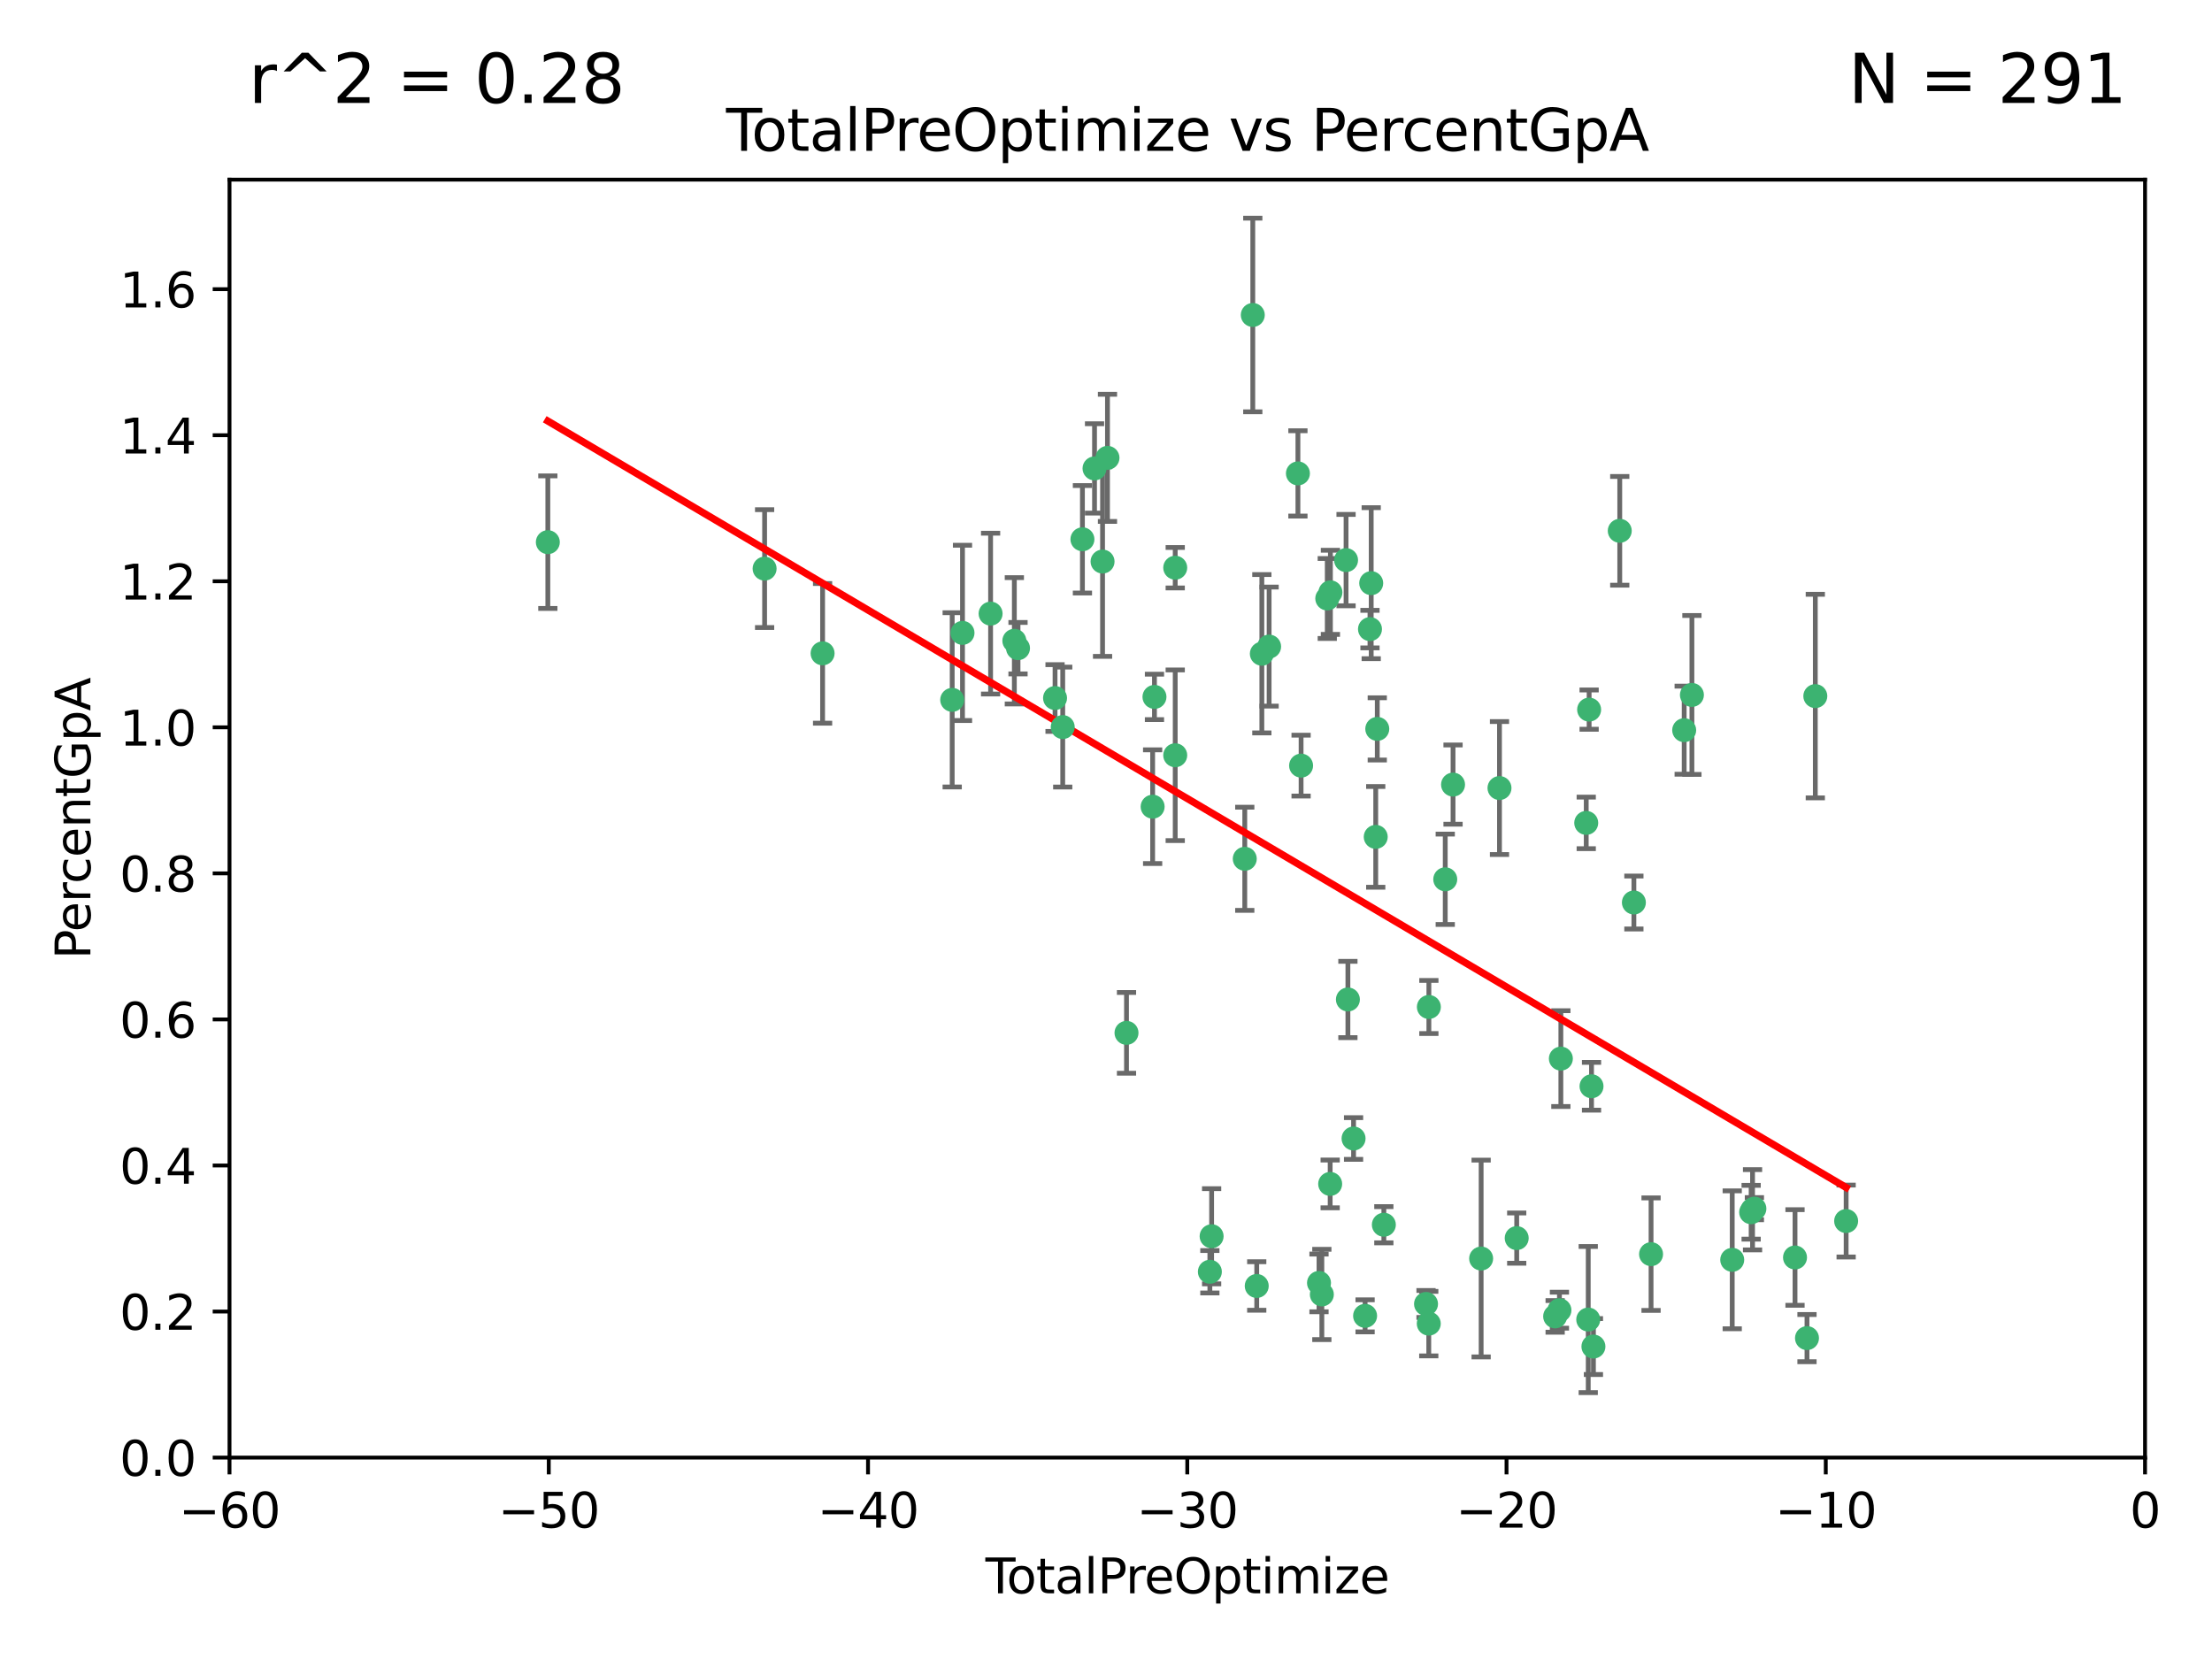 <?xml version="1.0" encoding="utf-8" standalone="no"?>
<!DOCTYPE svg PUBLIC "-//W3C//DTD SVG 1.1//EN"
  "http://www.w3.org/Graphics/SVG/1.1/DTD/svg11.dtd">
<svg xmlns:xlink="http://www.w3.org/1999/xlink" width="460.8pt" height="345.6pt" viewBox="0 0 460.8 345.6" xmlns="http://www.w3.org/2000/svg" version="1.1">
 <defs>
  <style type="text/css">*{stroke-linejoin: round; stroke-linecap: butt}</style>
 </defs>
 <g id="figure_1">
  <g id="patch_1">
   <path d="M 0 345.6 
L 460.8 345.6 
L 460.8 0 
L 0 0 
z
" style="fill: #ffffff"/>
  </g>
  <g id="axes_1">
   <g id="patch_2">
    <path d="M 47.81 303.64 
L 446.85 303.64 
L 446.85 37.422 
L 47.81 37.422 
z
" style="fill: #ffffff"/>
   </g>
   <g id="PathCollection_1">
    <defs>
     <path id="mdb7d27a5a8" d="M 0 1.118 
C 0.297 1.118 0.581 1 0.791 0.791 
C 1 0.581 1.118 0.297 1.118 0 
C 1.118 -0.297 1 -0.581 0.791 -0.791 
C 0.581 -1 0.297 -1.118 0 -1.118 
C -0.297 -1.118 -0.581 -1 -0.791 -0.791 
C -1 -0.581 -1.118 -0.297 -1.118 0 
C -1.118 0.297 -1 0.581 -0.791 0.791 
C -0.581 1 -0.297 1.118 0 1.118 
z
" style="stroke: #3cb371"/>
    </defs>
    <g clip-path="url(#p4942d0709c)">
     <use xlink:href="#mdb7d27a5a8" x="114.124" y="112.942" style="fill: #3cb371; stroke: #3cb371"/>
     <use xlink:href="#mdb7d27a5a8" x="159.282" y="118.454" style="fill: #3cb371; stroke: #3cb371"/>
     <use xlink:href="#mdb7d27a5a8" x="171.361" y="136.104" style="fill: #3cb371; stroke: #3cb371"/>
     <use xlink:href="#mdb7d27a5a8" x="198.36" y="145.792" style="fill: #3cb371; stroke: #3cb371"/>
     <use xlink:href="#mdb7d27a5a8" x="200.507" y="131.841" style="fill: #3cb371; stroke: #3cb371"/>
     <use xlink:href="#mdb7d27a5a8" x="206.359" y="127.827" style="fill: #3cb371; stroke: #3cb371"/>
     <use xlink:href="#mdb7d27a5a8" x="211.307" y="133.489" style="fill: #3cb371; stroke: #3cb371"/>
     <use xlink:href="#mdb7d27a5a8" x="212.071" y="135.027" style="fill: #3cb371; stroke: #3cb371"/>
     <use xlink:href="#mdb7d27a5a8" x="219.785" y="145.415" style="fill: #3cb371; stroke: #3cb371"/>
     <use xlink:href="#mdb7d27a5a8" x="221.385" y="151.463" style="fill: #3cb371; stroke: #3cb371"/>
     <use xlink:href="#mdb7d27a5a8" x="225.49" y="112.342" style="fill: #3cb371; stroke: #3cb371"/>
     <use xlink:href="#mdb7d27a5a8" x="228.01" y="97.58" style="fill: #3cb371; stroke: #3cb371"/>
     <use xlink:href="#mdb7d27a5a8" x="229.683" y="116.981" style="fill: #3cb371; stroke: #3cb371"/>
     <use xlink:href="#mdb7d27a5a8" x="230.709" y="95.379" style="fill: #3cb371; stroke: #3cb371"/>
     <use xlink:href="#mdb7d27a5a8" x="234.671" y="215.165" style="fill: #3cb371; stroke: #3cb371"/>
     <use xlink:href="#mdb7d27a5a8" x="240.115" y="168.047" style="fill: #3cb371; stroke: #3cb371"/>
     <use xlink:href="#mdb7d27a5a8" x="240.496" y="145.177" style="fill: #3cb371; stroke: #3cb371"/>
     <use xlink:href="#mdb7d27a5a8" x="244.821" y="118.263" style="fill: #3cb371; stroke: #3cb371"/>
     <use xlink:href="#mdb7d27a5a8" x="244.821" y="157.336" style="fill: #3cb371; stroke: #3cb371"/>
     <use xlink:href="#mdb7d27a5a8" x="252.037" y="264.929" style="fill: #3cb371; stroke: #3cb371"/>
     <use xlink:href="#mdb7d27a5a8" x="252.403" y="257.534" style="fill: #3cb371; stroke: #3cb371"/>
     <use xlink:href="#mdb7d27a5a8" x="259.308" y="178.902" style="fill: #3cb371; stroke: #3cb371"/>
     <use xlink:href="#mdb7d27a5a8" x="260.978" y="65.615" style="fill: #3cb371; stroke: #3cb371"/>
     <use xlink:href="#mdb7d27a5a8" x="261.801" y="267.892" style="fill: #3cb371; stroke: #3cb371"/>
     <use xlink:href="#mdb7d27a5a8" x="262.865" y="136.185" style="fill: #3cb371; stroke: #3cb371"/>
     <use xlink:href="#mdb7d27a5a8" x="264.38" y="134.696" style="fill: #3cb371; stroke: #3cb371"/>
     <use xlink:href="#mdb7d27a5a8" x="270.381" y="98.62" style="fill: #3cb371; stroke: #3cb371"/>
     <use xlink:href="#mdb7d27a5a8" x="271.041" y="159.493" style="fill: #3cb371; stroke: #3cb371"/>
     <use xlink:href="#mdb7d27a5a8" x="274.773" y="267.254" style="fill: #3cb371; stroke: #3cb371"/>
     <use xlink:href="#mdb7d27a5a8" x="275.364" y="269.657" style="fill: #3cb371; stroke: #3cb371"/>
     <use xlink:href="#mdb7d27a5a8" x="276.495" y="124.676" style="fill: #3cb371; stroke: #3cb371"/>
     <use xlink:href="#mdb7d27a5a8" x="277.098" y="246.632" style="fill: #3cb371; stroke: #3cb371"/>
     <use xlink:href="#mdb7d27a5a8" x="277.15" y="123.393" style="fill: #3cb371; stroke: #3cb371"/>
     <use xlink:href="#mdb7d27a5a8" x="280.408" y="116.68" style="fill: #3cb371; stroke: #3cb371"/>
     <use xlink:href="#mdb7d27a5a8" x="280.793" y="208.21" style="fill: #3cb371; stroke: #3cb371"/>
     <use xlink:href="#mdb7d27a5a8" x="281.973" y="237.171" style="fill: #3cb371; stroke: #3cb371"/>
     <use xlink:href="#mdb7d27a5a8" x="284.374" y="274.114" style="fill: #3cb371; stroke: #3cb371"/>
     <use xlink:href="#mdb7d27a5a8" x="285.392" y="131.055" style="fill: #3cb371; stroke: #3cb371"/>
     <use xlink:href="#mdb7d27a5a8" x="285.648" y="121.483" style="fill: #3cb371; stroke: #3cb371"/>
     <use xlink:href="#mdb7d27a5a8" x="286.59" y="174.337" style="fill: #3cb371; stroke: #3cb371"/>
     <use xlink:href="#mdb7d27a5a8" x="286.911" y="151.842" style="fill: #3cb371; stroke: #3cb371"/>
     <use xlink:href="#mdb7d27a5a8" x="288.281" y="255.135" style="fill: #3cb371; stroke: #3cb371"/>
     <use xlink:href="#mdb7d27a5a8" x="297.068" y="271.638" style="fill: #3cb371; stroke: #3cb371"/>
     <use xlink:href="#mdb7d27a5a8" x="297.639" y="275.736" style="fill: #3cb371; stroke: #3cb371"/>
     <use xlink:href="#mdb7d27a5a8" x="297.66" y="209.773" style="fill: #3cb371; stroke: #3cb371"/>
     <use xlink:href="#mdb7d27a5a8" x="301.071" y="183.172" style="fill: #3cb371; stroke: #3cb371"/>
     <use xlink:href="#mdb7d27a5a8" x="302.695" y="163.444" style="fill: #3cb371; stroke: #3cb371"/>
     <use xlink:href="#mdb7d27a5a8" x="308.548" y="262.174" style="fill: #3cb371; stroke: #3cb371"/>
     <use xlink:href="#mdb7d27a5a8" x="312.371" y="164.163" style="fill: #3cb371; stroke: #3cb371"/>
     <use xlink:href="#mdb7d27a5a8" x="315.958" y="257.921" style="fill: #3cb371; stroke: #3cb371"/>
     <use xlink:href="#mdb7d27a5a8" x="323.966" y="274.228" style="fill: #3cb371; stroke: #3cb371"/>
     <use xlink:href="#mdb7d27a5a8" x="324.859" y="272.938" style="fill: #3cb371; stroke: #3cb371"/>
     <use xlink:href="#mdb7d27a5a8" x="325.156" y="220.526" style="fill: #3cb371; stroke: #3cb371"/>
     <use xlink:href="#mdb7d27a5a8" x="330.441" y="171.425" style="fill: #3cb371; stroke: #3cb371"/>
     <use xlink:href="#mdb7d27a5a8" x="330.86" y="274.885" style="fill: #3cb371; stroke: #3cb371"/>
     <use xlink:href="#mdb7d27a5a8" x="331.044" y="147.824" style="fill: #3cb371; stroke: #3cb371"/>
     <use xlink:href="#mdb7d27a5a8" x="331.543" y="226.289" style="fill: #3cb371; stroke: #3cb371"/>
     <use xlink:href="#mdb7d27a5a8" x="331.94" y="280.509" style="fill: #3cb371; stroke: #3cb371"/>
     <use xlink:href="#mdb7d27a5a8" x="337.425" y="110.578" style="fill: #3cb371; stroke: #3cb371"/>
     <use xlink:href="#mdb7d27a5a8" x="340.369" y="188.006" style="fill: #3cb371; stroke: #3cb371"/>
     <use xlink:href="#mdb7d27a5a8" x="343.946" y="261.265" style="fill: #3cb371; stroke: #3cb371"/>
     <use xlink:href="#mdb7d27a5a8" x="350.846" y="152.109" style="fill: #3cb371; stroke: #3cb371"/>
     <use xlink:href="#mdb7d27a5a8" x="352.456" y="144.768" style="fill: #3cb371; stroke: #3cb371"/>
     <use xlink:href="#mdb7d27a5a8" x="360.854" y="262.444" style="fill: #3cb371; stroke: #3cb371"/>
     <use xlink:href="#mdb7d27a5a8" x="364.795" y="252.531" style="fill: #3cb371; stroke: #3cb371"/>
     <use xlink:href="#mdb7d27a5a8" x="365.087" y="252.017" style="fill: #3cb371; stroke: #3cb371"/>
     <use xlink:href="#mdb7d27a5a8" x="365.473" y="251.787" style="fill: #3cb371; stroke: #3cb371"/>
     <use xlink:href="#mdb7d27a5a8" x="373.935" y="261.957" style="fill: #3cb371; stroke: #3cb371"/>
     <use xlink:href="#mdb7d27a5a8" x="376.429" y="278.754" style="fill: #3cb371; stroke: #3cb371"/>
     <use xlink:href="#mdb7d27a5a8" x="378.163" y="145.01" style="fill: #3cb371; stroke: #3cb371"/>
     <use xlink:href="#mdb7d27a5a8" x="384.585" y="254.366" style="fill: #3cb371; stroke: #3cb371"/>
    </g>
   </g>
   <g id="matplotlib.axis_1">
    <g id="xtick_1">
     <g id="line2d_1">
      <defs>
       <path id="m837b1cdc2f" d="M 0 0 
L 0 3.5 
" style="stroke: #000000; stroke-width: 0.8"/>
      </defs>
      <g>
       <use xlink:href="#m837b1cdc2f" x="47.81" y="303.64" style="stroke: #000000; stroke-width: 0.8"/>
      </g>
     </g>
     <g id="text_1">
      <!-- −60 -->
      <g transform="translate(37.258 318.238)scale(0.1 -0.1)">
       <defs>
        <path id="DejaVuSans-2212" d="M 678 2272 
L 4684 2272 
L 4684 1741 
L 678 1741 
L 678 2272 
z
" transform="scale(0.016)"/>
        <path id="DejaVuSans-36" d="M 2113 2584 
Q 1688 2584 1439 2293 
Q 1191 2003 1191 1497 
Q 1191 994 1439 701 
Q 1688 409 2113 409 
Q 2538 409 2786 701 
Q 3034 994 3034 1497 
Q 3034 2003 2786 2293 
Q 2538 2584 2113 2584 
z
M 3366 4563 
L 3366 3988 
Q 3128 4100 2886 4159 
Q 2644 4219 2406 4219 
Q 1781 4219 1451 3797 
Q 1122 3375 1075 2522 
Q 1259 2794 1537 2939 
Q 1816 3084 2150 3084 
Q 2853 3084 3261 2657 
Q 3669 2231 3669 1497 
Q 3669 778 3244 343 
Q 2819 -91 2113 -91 
Q 1303 -91 875 529 
Q 447 1150 447 2328 
Q 447 3434 972 4092 
Q 1497 4750 2381 4750 
Q 2619 4750 2861 4703 
Q 3103 4656 3366 4563 
z
" transform="scale(0.016)"/>
        <path id="DejaVuSans-30" d="M 2034 4250 
Q 1547 4250 1301 3770 
Q 1056 3291 1056 2328 
Q 1056 1369 1301 889 
Q 1547 409 2034 409 
Q 2525 409 2770 889 
Q 3016 1369 3016 2328 
Q 3016 3291 2770 3770 
Q 2525 4250 2034 4250 
z
M 2034 4750 
Q 2819 4750 3233 4129 
Q 3647 3509 3647 2328 
Q 3647 1150 3233 529 
Q 2819 -91 2034 -91 
Q 1250 -91 836 529 
Q 422 1150 422 2328 
Q 422 3509 836 4129 
Q 1250 4750 2034 4750 
z
" transform="scale(0.016)"/>
       </defs>
       <use xlink:href="#DejaVuSans-2212"/>
       <use xlink:href="#DejaVuSans-36" x="83.789"/>
       <use xlink:href="#DejaVuSans-30" x="147.412"/>
      </g>
     </g>
    </g>
    <g id="xtick_2">
     <g id="line2d_2">
      <g>
       <use xlink:href="#m837b1cdc2f" x="114.317" y="303.64" style="stroke: #000000; stroke-width: 0.8"/>
      </g>
     </g>
     <g id="text_2">
      <!-- −50 -->
      <g transform="translate(103.764 318.238)scale(0.1 -0.1)">
       <defs>
        <path id="DejaVuSans-35" d="M 691 4666 
L 3169 4666 
L 3169 4134 
L 1269 4134 
L 1269 2991 
Q 1406 3038 1543 3061 
Q 1681 3084 1819 3084 
Q 2600 3084 3056 2656 
Q 3513 2228 3513 1497 
Q 3513 744 3044 326 
Q 2575 -91 1722 -91 
Q 1428 -91 1123 -41 
Q 819 9 494 109 
L 494 744 
Q 775 591 1075 516 
Q 1375 441 1709 441 
Q 2250 441 2565 725 
Q 2881 1009 2881 1497 
Q 2881 1984 2565 2268 
Q 2250 2553 1709 2553 
Q 1456 2553 1204 2497 
Q 953 2441 691 2322 
L 691 4666 
z
" transform="scale(0.016)"/>
       </defs>
       <use xlink:href="#DejaVuSans-2212"/>
       <use xlink:href="#DejaVuSans-35" x="83.789"/>
       <use xlink:href="#DejaVuSans-30" x="147.412"/>
      </g>
     </g>
    </g>
    <g id="xtick_3">
     <g id="line2d_3">
      <g>
       <use xlink:href="#m837b1cdc2f" x="180.823" y="303.64" style="stroke: #000000; stroke-width: 0.8"/>
      </g>
     </g>
     <g id="text_3">
      <!-- −40 -->
      <g transform="translate(170.271 318.238)scale(0.1 -0.1)">
       <defs>
        <path id="DejaVuSans-34" d="M 2419 4116 
L 825 1625 
L 2419 1625 
L 2419 4116 
z
M 2253 4666 
L 3047 4666 
L 3047 1625 
L 3713 1625 
L 3713 1100 
L 3047 1100 
L 3047 0 
L 2419 0 
L 2419 1100 
L 313 1100 
L 313 1709 
L 2253 4666 
z
" transform="scale(0.016)"/>
       </defs>
       <use xlink:href="#DejaVuSans-2212"/>
       <use xlink:href="#DejaVuSans-34" x="83.789"/>
       <use xlink:href="#DejaVuSans-30" x="147.412"/>
      </g>
     </g>
    </g>
    <g id="xtick_4">
     <g id="line2d_4">
      <g>
       <use xlink:href="#m837b1cdc2f" x="247.33" y="303.64" style="stroke: #000000; stroke-width: 0.8"/>
      </g>
     </g>
     <g id="text_4">
      <!-- −30 -->
      <g transform="translate(236.778 318.238)scale(0.1 -0.1)">
       <defs>
        <path id="DejaVuSans-33" d="M 2597 2516 
Q 3050 2419 3304 2112 
Q 3559 1806 3559 1356 
Q 3559 666 3084 287 
Q 2609 -91 1734 -91 
Q 1441 -91 1130 -33 
Q 819 25 488 141 
L 488 750 
Q 750 597 1062 519 
Q 1375 441 1716 441 
Q 2309 441 2620 675 
Q 2931 909 2931 1356 
Q 2931 1769 2642 2001 
Q 2353 2234 1838 2234 
L 1294 2234 
L 1294 2753 
L 1863 2753 
Q 2328 2753 2575 2939 
Q 2822 3125 2822 3475 
Q 2822 3834 2567 4026 
Q 2313 4219 1838 4219 
Q 1578 4219 1281 4162 
Q 984 4106 628 3988 
L 628 4550 
Q 988 4650 1302 4700 
Q 1616 4750 1894 4750 
Q 2613 4750 3031 4423 
Q 3450 4097 3450 3541 
Q 3450 3153 3228 2886 
Q 3006 2619 2597 2516 
z
" transform="scale(0.016)"/>
       </defs>
       <use xlink:href="#DejaVuSans-2212"/>
       <use xlink:href="#DejaVuSans-33" x="83.789"/>
       <use xlink:href="#DejaVuSans-30" x="147.412"/>
      </g>
     </g>
    </g>
    <g id="xtick_5">
     <g id="line2d_5">
      <g>
       <use xlink:href="#m837b1cdc2f" x="313.837" y="303.64" style="stroke: #000000; stroke-width: 0.8"/>
      </g>
     </g>
     <g id="text_5">
      <!-- −20 -->
      <g transform="translate(303.284 318.238)scale(0.1 -0.1)">
       <defs>
        <path id="DejaVuSans-32" d="M 1228 531 
L 3431 531 
L 3431 0 
L 469 0 
L 469 531 
Q 828 903 1448 1529 
Q 2069 2156 2228 2338 
Q 2531 2678 2651 2914 
Q 2772 3150 2772 3378 
Q 2772 3750 2511 3984 
Q 2250 4219 1831 4219 
Q 1534 4219 1204 4116 
Q 875 4013 500 3803 
L 500 4441 
Q 881 4594 1212 4672 
Q 1544 4750 1819 4750 
Q 2544 4750 2975 4387 
Q 3406 4025 3406 3419 
Q 3406 3131 3298 2873 
Q 3191 2616 2906 2266 
Q 2828 2175 2409 1742 
Q 1991 1309 1228 531 
z
" transform="scale(0.016)"/>
       </defs>
       <use xlink:href="#DejaVuSans-2212"/>
       <use xlink:href="#DejaVuSans-32" x="83.789"/>
       <use xlink:href="#DejaVuSans-30" x="147.412"/>
      </g>
     </g>
    </g>
    <g id="xtick_6">
     <g id="line2d_6">
      <g>
       <use xlink:href="#m837b1cdc2f" x="380.343" y="303.64" style="stroke: #000000; stroke-width: 0.8"/>
      </g>
     </g>
     <g id="text_6">
      <!-- −10 -->
      <g transform="translate(369.791 318.238)scale(0.1 -0.1)">
       <defs>
        <path id="DejaVuSans-31" d="M 794 531 
L 1825 531 
L 1825 4091 
L 703 3866 
L 703 4441 
L 1819 4666 
L 2450 4666 
L 2450 531 
L 3481 531 
L 3481 0 
L 794 0 
L 794 531 
z
" transform="scale(0.016)"/>
       </defs>
       <use xlink:href="#DejaVuSans-2212"/>
       <use xlink:href="#DejaVuSans-31" x="83.789"/>
       <use xlink:href="#DejaVuSans-30" x="147.412"/>
      </g>
     </g>
    </g>
    <g id="xtick_7">
     <g id="line2d_7">
      <g>
       <use xlink:href="#m837b1cdc2f" x="446.85" y="303.64" style="stroke: #000000; stroke-width: 0.8"/>
      </g>
     </g>
     <g id="text_7">
      <!-- 0 -->
      <g transform="translate(443.669 318.238)scale(0.1 -0.1)">
       <use xlink:href="#DejaVuSans-30"/>
      </g>
     </g>
    </g>
    <g id="text_8">
     <!-- TotalPreOptimize -->
     <g transform="translate(205.287 331.917)scale(0.1 -0.1)">
      <defs>
       <path id="DejaVuSans-54" d="M -19 4666 
L 3928 4666 
L 3928 4134 
L 2272 4134 
L 2272 0 
L 1638 0 
L 1638 4134 
L -19 4134 
L -19 4666 
z
" transform="scale(0.016)"/>
       <path id="DejaVuSans-6f" d="M 1959 3097 
Q 1497 3097 1228 2736 
Q 959 2375 959 1747 
Q 959 1119 1226 758 
Q 1494 397 1959 397 
Q 2419 397 2687 759 
Q 2956 1122 2956 1747 
Q 2956 2369 2687 2733 
Q 2419 3097 1959 3097 
z
M 1959 3584 
Q 2709 3584 3137 3096 
Q 3566 2609 3566 1747 
Q 3566 888 3137 398 
Q 2709 -91 1959 -91 
Q 1206 -91 779 398 
Q 353 888 353 1747 
Q 353 2609 779 3096 
Q 1206 3584 1959 3584 
z
" transform="scale(0.016)"/>
       <path id="DejaVuSans-74" d="M 1172 4494 
L 1172 3500 
L 2356 3500 
L 2356 3053 
L 1172 3053 
L 1172 1153 
Q 1172 725 1289 603 
Q 1406 481 1766 481 
L 2356 481 
L 2356 0 
L 1766 0 
Q 1100 0 847 248 
Q 594 497 594 1153 
L 594 3053 
L 172 3053 
L 172 3500 
L 594 3500 
L 594 4494 
L 1172 4494 
z
" transform="scale(0.016)"/>
       <path id="DejaVuSans-61" d="M 2194 1759 
Q 1497 1759 1228 1600 
Q 959 1441 959 1056 
Q 959 750 1161 570 
Q 1363 391 1709 391 
Q 2188 391 2477 730 
Q 2766 1069 2766 1631 
L 2766 1759 
L 2194 1759 
z
M 3341 1997 
L 3341 0 
L 2766 0 
L 2766 531 
Q 2569 213 2275 61 
Q 1981 -91 1556 -91 
Q 1019 -91 701 211 
Q 384 513 384 1019 
Q 384 1609 779 1909 
Q 1175 2209 1959 2209 
L 2766 2209 
L 2766 2266 
Q 2766 2663 2505 2880 
Q 2244 3097 1772 3097 
Q 1472 3097 1187 3025 
Q 903 2953 641 2809 
L 641 3341 
Q 956 3463 1253 3523 
Q 1550 3584 1831 3584 
Q 2591 3584 2966 3190 
Q 3341 2797 3341 1997 
z
" transform="scale(0.016)"/>
       <path id="DejaVuSans-6c" d="M 603 4863 
L 1178 4863 
L 1178 0 
L 603 0 
L 603 4863 
z
" transform="scale(0.016)"/>
       <path id="DejaVuSans-50" d="M 1259 4147 
L 1259 2394 
L 2053 2394 
Q 2494 2394 2734 2622 
Q 2975 2850 2975 3272 
Q 2975 3691 2734 3919 
Q 2494 4147 2053 4147 
L 1259 4147 
z
M 628 4666 
L 2053 4666 
Q 2838 4666 3239 4311 
Q 3641 3956 3641 3272 
Q 3641 2581 3239 2228 
Q 2838 1875 2053 1875 
L 1259 1875 
L 1259 0 
L 628 0 
L 628 4666 
z
" transform="scale(0.016)"/>
       <path id="DejaVuSans-72" d="M 2631 2963 
Q 2534 3019 2420 3045 
Q 2306 3072 2169 3072 
Q 1681 3072 1420 2755 
Q 1159 2438 1159 1844 
L 1159 0 
L 581 0 
L 581 3500 
L 1159 3500 
L 1159 2956 
Q 1341 3275 1631 3429 
Q 1922 3584 2338 3584 
Q 2397 3584 2469 3576 
Q 2541 3569 2628 3553 
L 2631 2963 
z
" transform="scale(0.016)"/>
       <path id="DejaVuSans-65" d="M 3597 1894 
L 3597 1613 
L 953 1613 
Q 991 1019 1311 708 
Q 1631 397 2203 397 
Q 2534 397 2845 478 
Q 3156 559 3463 722 
L 3463 178 
Q 3153 47 2828 -22 
Q 2503 -91 2169 -91 
Q 1331 -91 842 396 
Q 353 884 353 1716 
Q 353 2575 817 3079 
Q 1281 3584 2069 3584 
Q 2775 3584 3186 3129 
Q 3597 2675 3597 1894 
z
M 3022 2063 
Q 3016 2534 2758 2815 
Q 2500 3097 2075 3097 
Q 1594 3097 1305 2825 
Q 1016 2553 972 2059 
L 3022 2063 
z
" transform="scale(0.016)"/>
       <path id="DejaVuSans-4f" d="M 2522 4238 
Q 1834 4238 1429 3725 
Q 1025 3213 1025 2328 
Q 1025 1447 1429 934 
Q 1834 422 2522 422 
Q 3209 422 3611 934 
Q 4013 1447 4013 2328 
Q 4013 3213 3611 3725 
Q 3209 4238 2522 4238 
z
M 2522 4750 
Q 3503 4750 4090 4092 
Q 4678 3434 4678 2328 
Q 4678 1225 4090 567 
Q 3503 -91 2522 -91 
Q 1538 -91 948 565 
Q 359 1222 359 2328 
Q 359 3434 948 4092 
Q 1538 4750 2522 4750 
z
" transform="scale(0.016)"/>
       <path id="DejaVuSans-70" d="M 1159 525 
L 1159 -1331 
L 581 -1331 
L 581 3500 
L 1159 3500 
L 1159 2969 
Q 1341 3281 1617 3432 
Q 1894 3584 2278 3584 
Q 2916 3584 3314 3078 
Q 3713 2572 3713 1747 
Q 3713 922 3314 415 
Q 2916 -91 2278 -91 
Q 1894 -91 1617 61 
Q 1341 213 1159 525 
z
M 3116 1747 
Q 3116 2381 2855 2742 
Q 2594 3103 2138 3103 
Q 1681 3103 1420 2742 
Q 1159 2381 1159 1747 
Q 1159 1113 1420 752 
Q 1681 391 2138 391 
Q 2594 391 2855 752 
Q 3116 1113 3116 1747 
z
" transform="scale(0.016)"/>
       <path id="DejaVuSans-69" d="M 603 3500 
L 1178 3500 
L 1178 0 
L 603 0 
L 603 3500 
z
M 603 4863 
L 1178 4863 
L 1178 4134 
L 603 4134 
L 603 4863 
z
" transform="scale(0.016)"/>
       <path id="DejaVuSans-6d" d="M 3328 2828 
Q 3544 3216 3844 3400 
Q 4144 3584 4550 3584 
Q 5097 3584 5394 3201 
Q 5691 2819 5691 2113 
L 5691 0 
L 5113 0 
L 5113 2094 
Q 5113 2597 4934 2840 
Q 4756 3084 4391 3084 
Q 3944 3084 3684 2787 
Q 3425 2491 3425 1978 
L 3425 0 
L 2847 0 
L 2847 2094 
Q 2847 2600 2669 2842 
Q 2491 3084 2119 3084 
Q 1678 3084 1418 2786 
Q 1159 2488 1159 1978 
L 1159 0 
L 581 0 
L 581 3500 
L 1159 3500 
L 1159 2956 
Q 1356 3278 1631 3431 
Q 1906 3584 2284 3584 
Q 2666 3584 2933 3390 
Q 3200 3197 3328 2828 
z
" transform="scale(0.016)"/>
       <path id="DejaVuSans-7a" d="M 353 3500 
L 3084 3500 
L 3084 2975 
L 922 459 
L 3084 459 
L 3084 0 
L 275 0 
L 275 525 
L 2438 3041 
L 353 3041 
L 353 3500 
z
" transform="scale(0.016)"/>
      </defs>
      <use xlink:href="#DejaVuSans-54"/>
      <use xlink:href="#DejaVuSans-6f" x="44.084"/>
      <use xlink:href="#DejaVuSans-74" x="105.266"/>
      <use xlink:href="#DejaVuSans-61" x="144.475"/>
      <use xlink:href="#DejaVuSans-6c" x="205.754"/>
      <use xlink:href="#DejaVuSans-50" x="233.537"/>
      <use xlink:href="#DejaVuSans-72" x="292.09"/>
      <use xlink:href="#DejaVuSans-65" x="330.953"/>
      <use xlink:href="#DejaVuSans-4f" x="392.477"/>
      <use xlink:href="#DejaVuSans-70" x="471.188"/>
      <use xlink:href="#DejaVuSans-74" x="534.664"/>
      <use xlink:href="#DejaVuSans-69" x="573.873"/>
      <use xlink:href="#DejaVuSans-6d" x="601.656"/>
      <use xlink:href="#DejaVuSans-69" x="699.068"/>
      <use xlink:href="#DejaVuSans-7a" x="726.852"/>
      <use xlink:href="#DejaVuSans-65" x="779.342"/>
     </g>
    </g>
   </g>
   <g id="matplotlib.axis_2">
    <g id="ytick_1">
     <g id="line2d_8">
      <defs>
       <path id="mdb6cd3fa99" d="M 0 0 
L -3.5 0 
" style="stroke: #000000; stroke-width: 0.8"/>
      </defs>
      <g>
       <use xlink:href="#mdb6cd3fa99" x="47.81" y="303.64" style="stroke: #000000; stroke-width: 0.8"/>
      </g>
     </g>
     <g id="text_9">
      <!-- 0.0 -->
      <g transform="translate(24.907 307.439)scale(0.1 -0.1)">
       <defs>
        <path id="DejaVuSans-2e" d="M 684 794 
L 1344 794 
L 1344 0 
L 684 0 
L 684 794 
z
" transform="scale(0.016)"/>
       </defs>
       <use xlink:href="#DejaVuSans-30"/>
       <use xlink:href="#DejaVuSans-2e" x="63.623"/>
       <use xlink:href="#DejaVuSans-30" x="95.41"/>
      </g>
     </g>
    </g>
    <g id="ytick_2">
     <g id="line2d_9">
      <g>
       <use xlink:href="#mdb6cd3fa99" x="47.81" y="273.215" style="stroke: #000000; stroke-width: 0.8"/>
      </g>
     </g>
     <g id="text_10">
      <!-- 0.2 -->
      <g transform="translate(24.907 277.014)scale(0.1 -0.1)">
       <use xlink:href="#DejaVuSans-30"/>
       <use xlink:href="#DejaVuSans-2e" x="63.623"/>
       <use xlink:href="#DejaVuSans-32" x="95.41"/>
      </g>
     </g>
    </g>
    <g id="ytick_3">
     <g id="line2d_10">
      <g>
       <use xlink:href="#mdb6cd3fa99" x="47.81" y="242.79" style="stroke: #000000; stroke-width: 0.8"/>
      </g>
     </g>
     <g id="text_11">
      <!-- 0.4 -->
      <g transform="translate(24.907 246.589)scale(0.1 -0.1)">
       <use xlink:href="#DejaVuSans-30"/>
       <use xlink:href="#DejaVuSans-2e" x="63.623"/>
       <use xlink:href="#DejaVuSans-34" x="95.41"/>
      </g>
     </g>
    </g>
    <g id="ytick_4">
     <g id="line2d_11">
      <g>
       <use xlink:href="#mdb6cd3fa99" x="47.81" y="212.365" style="stroke: #000000; stroke-width: 0.8"/>
      </g>
     </g>
     <g id="text_12">
      <!-- 0.6 -->
      <g transform="translate(24.907 216.164)scale(0.1 -0.1)">
       <use xlink:href="#DejaVuSans-30"/>
       <use xlink:href="#DejaVuSans-2e" x="63.623"/>
       <use xlink:href="#DejaVuSans-36" x="95.41"/>
      </g>
     </g>
    </g>
    <g id="ytick_5">
     <g id="line2d_12">
      <g>
       <use xlink:href="#mdb6cd3fa99" x="47.81" y="181.94" style="stroke: #000000; stroke-width: 0.8"/>
      </g>
     </g>
     <g id="text_13">
      <!-- 0.8 -->
      <g transform="translate(24.907 185.739)scale(0.1 -0.1)">
       <defs>
        <path id="DejaVuSans-38" d="M 2034 2216 
Q 1584 2216 1326 1975 
Q 1069 1734 1069 1313 
Q 1069 891 1326 650 
Q 1584 409 2034 409 
Q 2484 409 2743 651 
Q 3003 894 3003 1313 
Q 3003 1734 2745 1975 
Q 2488 2216 2034 2216 
z
M 1403 2484 
Q 997 2584 770 2862 
Q 544 3141 544 3541 
Q 544 4100 942 4425 
Q 1341 4750 2034 4750 
Q 2731 4750 3128 4425 
Q 3525 4100 3525 3541 
Q 3525 3141 3298 2862 
Q 3072 2584 2669 2484 
Q 3125 2378 3379 2068 
Q 3634 1759 3634 1313 
Q 3634 634 3220 271 
Q 2806 -91 2034 -91 
Q 1263 -91 848 271 
Q 434 634 434 1313 
Q 434 1759 690 2068 
Q 947 2378 1403 2484 
z
M 1172 3481 
Q 1172 3119 1398 2916 
Q 1625 2713 2034 2713 
Q 2441 2713 2670 2916 
Q 2900 3119 2900 3481 
Q 2900 3844 2670 4047 
Q 2441 4250 2034 4250 
Q 1625 4250 1398 4047 
Q 1172 3844 1172 3481 
z
" transform="scale(0.016)"/>
       </defs>
       <use xlink:href="#DejaVuSans-30"/>
       <use xlink:href="#DejaVuSans-2e" x="63.623"/>
       <use xlink:href="#DejaVuSans-38" x="95.41"/>
      </g>
     </g>
    </g>
    <g id="ytick_6">
     <g id="line2d_13">
      <g>
       <use xlink:href="#mdb6cd3fa99" x="47.81" y="151.515" style="stroke: #000000; stroke-width: 0.8"/>
      </g>
     </g>
     <g id="text_14">
      <!-- 1.0 -->
      <g transform="translate(24.907 155.315)scale(0.1 -0.1)">
       <use xlink:href="#DejaVuSans-31"/>
       <use xlink:href="#DejaVuSans-2e" x="63.623"/>
       <use xlink:href="#DejaVuSans-30" x="95.41"/>
      </g>
     </g>
    </g>
    <g id="ytick_7">
     <g id="line2d_14">
      <g>
       <use xlink:href="#mdb6cd3fa99" x="47.81" y="121.09" style="stroke: #000000; stroke-width: 0.8"/>
      </g>
     </g>
     <g id="text_15">
      <!-- 1.2 -->
      <g transform="translate(24.907 124.89)scale(0.1 -0.1)">
       <use xlink:href="#DejaVuSans-31"/>
       <use xlink:href="#DejaVuSans-2e" x="63.623"/>
       <use xlink:href="#DejaVuSans-32" x="95.41"/>
      </g>
     </g>
    </g>
    <g id="ytick_8">
     <g id="line2d_15">
      <g>
       <use xlink:href="#mdb6cd3fa99" x="47.81" y="90.665" style="stroke: #000000; stroke-width: 0.8"/>
      </g>
     </g>
     <g id="text_16">
      <!-- 1.4 -->
      <g transform="translate(24.907 94.465)scale(0.1 -0.1)">
       <use xlink:href="#DejaVuSans-31"/>
       <use xlink:href="#DejaVuSans-2e" x="63.623"/>
       <use xlink:href="#DejaVuSans-34" x="95.41"/>
      </g>
     </g>
    </g>
    <g id="ytick_9">
     <g id="line2d_16">
      <g>
       <use xlink:href="#mdb6cd3fa99" x="47.81" y="60.241" style="stroke: #000000; stroke-width: 0.8"/>
      </g>
     </g>
     <g id="text_17">
      <!-- 1.6 -->
      <g transform="translate(24.907 64.04)scale(0.1 -0.1)">
       <use xlink:href="#DejaVuSans-31"/>
       <use xlink:href="#DejaVuSans-2e" x="63.623"/>
       <use xlink:href="#DejaVuSans-36" x="95.41"/>
      </g>
     </g>
    </g>
    <g id="text_18">
     <!-- PercentGpA -->
     <g transform="translate(18.827 199.807)rotate(-90)scale(0.1 -0.1)">
      <defs>
       <path id="DejaVuSans-63" d="M 3122 3366 
L 3122 2828 
Q 2878 2963 2633 3030 
Q 2388 3097 2138 3097 
Q 1578 3097 1268 2742 
Q 959 2388 959 1747 
Q 959 1106 1268 751 
Q 1578 397 2138 397 
Q 2388 397 2633 464 
Q 2878 531 3122 666 
L 3122 134 
Q 2881 22 2623 -34 
Q 2366 -91 2075 -91 
Q 1284 -91 818 406 
Q 353 903 353 1747 
Q 353 2603 823 3093 
Q 1294 3584 2113 3584 
Q 2378 3584 2631 3529 
Q 2884 3475 3122 3366 
z
" transform="scale(0.016)"/>
       <path id="DejaVuSans-6e" d="M 3513 2113 
L 3513 0 
L 2938 0 
L 2938 2094 
Q 2938 2591 2744 2837 
Q 2550 3084 2163 3084 
Q 1697 3084 1428 2787 
Q 1159 2491 1159 1978 
L 1159 0 
L 581 0 
L 581 3500 
L 1159 3500 
L 1159 2956 
Q 1366 3272 1645 3428 
Q 1925 3584 2291 3584 
Q 2894 3584 3203 3211 
Q 3513 2838 3513 2113 
z
" transform="scale(0.016)"/>
       <path id="DejaVuSans-47" d="M 3809 666 
L 3809 1919 
L 2778 1919 
L 2778 2438 
L 4434 2438 
L 4434 434 
Q 4069 175 3628 42 
Q 3188 -91 2688 -91 
Q 1594 -91 976 548 
Q 359 1188 359 2328 
Q 359 3472 976 4111 
Q 1594 4750 2688 4750 
Q 3144 4750 3555 4637 
Q 3966 4525 4313 4306 
L 4313 3634 
Q 3963 3931 3569 4081 
Q 3175 4231 2741 4231 
Q 1884 4231 1454 3753 
Q 1025 3275 1025 2328 
Q 1025 1384 1454 906 
Q 1884 428 2741 428 
Q 3075 428 3337 486 
Q 3600 544 3809 666 
z
" transform="scale(0.016)"/>
       <path id="DejaVuSans-41" d="M 2188 4044 
L 1331 1722 
L 3047 1722 
L 2188 4044 
z
M 1831 4666 
L 2547 4666 
L 4325 0 
L 3669 0 
L 3244 1197 
L 1141 1197 
L 716 0 
L 50 0 
L 1831 4666 
z
" transform="scale(0.016)"/>
      </defs>
      <use xlink:href="#DejaVuSans-50"/>
      <use xlink:href="#DejaVuSans-65" x="56.678"/>
      <use xlink:href="#DejaVuSans-72" x="118.201"/>
      <use xlink:href="#DejaVuSans-63" x="157.064"/>
      <use xlink:href="#DejaVuSans-65" x="212.045"/>
      <use xlink:href="#DejaVuSans-6e" x="273.568"/>
      <use xlink:href="#DejaVuSans-74" x="336.947"/>
      <use xlink:href="#DejaVuSans-47" x="376.156"/>
      <use xlink:href="#DejaVuSans-70" x="453.646"/>
      <use xlink:href="#DejaVuSans-41" x="517.123"/>
     </g>
    </g>
   </g>
   <g id="LineCollection_1">
    <path d="M 114.124 126.749 
L 114.124 99.136 
" clip-path="url(#p4942d0709c)" style="fill: none; stroke: #696969"/>
    <path d="M 159.282 130.729 
L 159.282 106.178 
" clip-path="url(#p4942d0709c)" style="fill: none; stroke: #696969"/>
    <path d="M 171.361 150.651 
L 171.361 121.557 
" clip-path="url(#p4942d0709c)" style="fill: none; stroke: #696969"/>
    <path d="M 198.36 163.943 
L 198.36 127.641 
" clip-path="url(#p4942d0709c)" style="fill: none; stroke: #696969"/>
    <path d="M 200.507 150.099 
L 200.507 113.583 
" clip-path="url(#p4942d0709c)" style="fill: none; stroke: #696969"/>
    <path d="M 206.359 144.574 
L 206.359 111.081 
" clip-path="url(#p4942d0709c)" style="fill: none; stroke: #696969"/>
    <path d="M 211.307 146.643 
L 211.307 120.334 
" clip-path="url(#p4942d0709c)" style="fill: none; stroke: #696969"/>
    <path d="M 212.071 140.389 
L 212.071 129.666 
" clip-path="url(#p4942d0709c)" style="fill: none; stroke: #696969"/>
    <path d="M 219.785 152.367 
L 219.785 138.462 
" clip-path="url(#p4942d0709c)" style="fill: none; stroke: #696969"/>
    <path d="M 221.385 163.951 
L 221.385 138.975 
" clip-path="url(#p4942d0709c)" style="fill: none; stroke: #696969"/>
    <path d="M 225.49 123.537 
L 225.49 101.147 
" clip-path="url(#p4942d0709c)" style="fill: none; stroke: #696969"/>
    <path d="M 228.01 106.886 
L 228.01 88.275 
" clip-path="url(#p4942d0709c)" style="fill: none; stroke: #696969"/>
    <path d="M 229.683 136.737 
L 229.683 97.225 
" clip-path="url(#p4942d0709c)" style="fill: none; stroke: #696969"/>
    <path d="M 230.709 108.623 
L 230.709 82.135 
" clip-path="url(#p4942d0709c)" style="fill: none; stroke: #696969"/>
    <path d="M 234.671 223.575 
L 234.671 206.755 
" clip-path="url(#p4942d0709c)" style="fill: none; stroke: #696969"/>
    <path d="M 240.115 179.887 
L 240.115 156.207 
" clip-path="url(#p4942d0709c)" style="fill: none; stroke: #696969"/>
    <path d="M 240.496 149.907 
L 240.496 140.447 
" clip-path="url(#p4942d0709c)" style="fill: none; stroke: #696969"/>
    <path d="M 244.821 122.479 
L 244.821 114.047 
" clip-path="url(#p4942d0709c)" style="fill: none; stroke: #696969"/>
    <path d="M 244.821 175.112 
L 244.821 139.559 
" clip-path="url(#p4942d0709c)" style="fill: none; stroke: #696969"/>
    <path d="M 252.037 269.347 
L 252.037 260.51 
" clip-path="url(#p4942d0709c)" style="fill: none; stroke: #696969"/>
    <path d="M 252.403 267.448 
L 252.403 247.62 
" clip-path="url(#p4942d0709c)" style="fill: none; stroke: #696969"/>
    <path d="M 259.308 189.647 
L 259.308 168.157 
" clip-path="url(#p4942d0709c)" style="fill: none; stroke: #696969"/>
    <path d="M 260.978 85.786 
L 260.978 45.445 
" clip-path="url(#p4942d0709c)" style="fill: none; stroke: #696969"/>
    <path d="M 261.801 272.944 
L 261.801 262.841 
" clip-path="url(#p4942d0709c)" style="fill: none; stroke: #696969"/>
    <path d="M 262.865 152.678 
L 262.865 119.692 
" clip-path="url(#p4942d0709c)" style="fill: none; stroke: #696969"/>
    <path d="M 264.38 147.092 
L 264.38 122.3 
" clip-path="url(#p4942d0709c)" style="fill: none; stroke: #696969"/>
    <path d="M 270.381 107.507 
L 270.381 89.732 
" clip-path="url(#p4942d0709c)" style="fill: none; stroke: #696969"/>
    <path d="M 271.041 165.836 
L 271.041 153.151 
" clip-path="url(#p4942d0709c)" style="fill: none; stroke: #696969"/>
    <path d="M 274.773 273.264 
L 274.773 261.243 
" clip-path="url(#p4942d0709c)" style="fill: none; stroke: #696969"/>
    <path d="M 275.364 279.062 
L 275.364 260.252 
" clip-path="url(#p4942d0709c)" style="fill: none; stroke: #696969"/>
    <path d="M 276.495 133.004 
L 276.495 116.348 
" clip-path="url(#p4942d0709c)" style="fill: none; stroke: #696969"/>
    <path d="M 277.098 251.609 
L 277.098 241.655 
" clip-path="url(#p4942d0709c)" style="fill: none; stroke: #696969"/>
    <path d="M 277.15 132.157 
L 277.15 114.628 
" clip-path="url(#p4942d0709c)" style="fill: none; stroke: #696969"/>
    <path d="M 280.408 126.199 
L 280.408 107.162 
" clip-path="url(#p4942d0709c)" style="fill: none; stroke: #696969"/>
    <path d="M 280.793 216.16 
L 280.793 200.26 
" clip-path="url(#p4942d0709c)" style="fill: none; stroke: #696969"/>
    <path d="M 281.973 241.515 
L 281.973 232.826 
" clip-path="url(#p4942d0709c)" style="fill: none; stroke: #696969"/>
    <path d="M 284.374 277.454 
L 284.374 270.773 
" clip-path="url(#p4942d0709c)" style="fill: none; stroke: #696969"/>
    <path d="M 285.392 134.965 
L 285.392 127.145 
" clip-path="url(#p4942d0709c)" style="fill: none; stroke: #696969"/>
    <path d="M 285.648 137.213 
L 285.648 105.753 
" clip-path="url(#p4942d0709c)" style="fill: none; stroke: #696969"/>
    <path d="M 286.59 184.833 
L 286.59 163.841 
" clip-path="url(#p4942d0709c)" style="fill: none; stroke: #696969"/>
    <path d="M 286.911 158.326 
L 286.911 145.358 
" clip-path="url(#p4942d0709c)" style="fill: none; stroke: #696969"/>
    <path d="M 288.281 258.906 
L 288.281 251.365 
" clip-path="url(#p4942d0709c)" style="fill: none; stroke: #696969"/>
    <path d="M 297.068 274.449 
L 297.068 268.827 
" clip-path="url(#p4942d0709c)" style="fill: none; stroke: #696969"/>
    <path d="M 297.639 282.456 
L 297.639 269.017 
" clip-path="url(#p4942d0709c)" style="fill: none; stroke: #696969"/>
    <path d="M 297.66 215.303 
L 297.66 204.243 
" clip-path="url(#p4942d0709c)" style="fill: none; stroke: #696969"/>
    <path d="M 301.071 192.583 
L 301.071 173.76 
" clip-path="url(#p4942d0709c)" style="fill: none; stroke: #696969"/>
    <path d="M 302.695 171.692 
L 302.695 155.195 
" clip-path="url(#p4942d0709c)" style="fill: none; stroke: #696969"/>
    <path d="M 308.548 282.672 
L 308.548 241.675 
" clip-path="url(#p4942d0709c)" style="fill: none; stroke: #696969"/>
    <path d="M 312.371 178.012 
L 312.371 150.313 
" clip-path="url(#p4942d0709c)" style="fill: none; stroke: #696969"/>
    <path d="M 315.958 263.157 
L 315.958 252.686 
" clip-path="url(#p4942d0709c)" style="fill: none; stroke: #696969"/>
    <path d="M 323.966 277.523 
L 323.966 270.934 
" clip-path="url(#p4942d0709c)" style="fill: none; stroke: #696969"/>
    <path d="M 324.859 276.686 
L 324.859 269.19 
" clip-path="url(#p4942d0709c)" style="fill: none; stroke: #696969"/>
    <path d="M 325.156 230.501 
L 325.156 210.55 
" clip-path="url(#p4942d0709c)" style="fill: none; stroke: #696969"/>
    <path d="M 330.441 176.796 
L 330.441 166.055 
" clip-path="url(#p4942d0709c)" style="fill: none; stroke: #696969"/>
    <path d="M 330.86 290.106 
L 330.86 259.664 
" clip-path="url(#p4942d0709c)" style="fill: none; stroke: #696969"/>
    <path d="M 331.044 151.915 
L 331.044 143.733 
" clip-path="url(#p4942d0709c)" style="fill: none; stroke: #696969"/>
    <path d="M 331.543 231.263 
L 331.543 221.315 
" clip-path="url(#p4942d0709c)" style="fill: none; stroke: #696969"/>
    <path d="M 331.94 286.333 
L 331.94 274.686 
" clip-path="url(#p4942d0709c)" style="fill: none; stroke: #696969"/>
    <path d="M 337.425 121.904 
L 337.425 99.253 
" clip-path="url(#p4942d0709c)" style="fill: none; stroke: #696969"/>
    <path d="M 340.369 193.522 
L 340.369 182.491 
" clip-path="url(#p4942d0709c)" style="fill: none; stroke: #696969"/>
    <path d="M 343.946 272.984 
L 343.946 249.546 
" clip-path="url(#p4942d0709c)" style="fill: none; stroke: #696969"/>
    <path d="M 350.846 161.282 
L 350.846 142.935 
" clip-path="url(#p4942d0709c)" style="fill: none; stroke: #696969"/>
    <path d="M 352.456 161.321 
L 352.456 128.216 
" clip-path="url(#p4942d0709c)" style="fill: none; stroke: #696969"/>
    <path d="M 360.854 276.808 
L 360.854 248.08 
" clip-path="url(#p4942d0709c)" style="fill: none; stroke: #696969"/>
    <path d="M 364.795 258.134 
L 364.795 246.929 
" clip-path="url(#p4942d0709c)" style="fill: none; stroke: #696969"/>
    <path d="M 365.087 260.38 
L 365.087 243.654 
" clip-path="url(#p4942d0709c)" style="fill: none; stroke: #696969"/>
    <path d="M 365.473 254.099 
L 365.473 249.475 
" clip-path="url(#p4942d0709c)" style="fill: none; stroke: #696969"/>
    <path d="M 373.935 271.914 
L 373.935 252 
" clip-path="url(#p4942d0709c)" style="fill: none; stroke: #696969"/>
    <path d="M 376.429 283.669 
L 376.429 273.839 
" clip-path="url(#p4942d0709c)" style="fill: none; stroke: #696969"/>
    <path d="M 378.163 166.217 
L 378.163 123.803 
" clip-path="url(#p4942d0709c)" style="fill: none; stroke: #696969"/>
    <path d="M 384.585 261.857 
L 384.585 246.874 
" clip-path="url(#p4942d0709c)" style="fill: none; stroke: #696969"/>
   </g>
   <g id="line2d_17">
    <defs>
     <path id="m2747e1c56d" d="M 2 0 
L -2 -0 
" style="stroke: #696969"/>
    </defs>
    <g clip-path="url(#p4942d0709c)">
     <use xlink:href="#m2747e1c56d" x="114.124" y="126.749" style="fill: #696969; stroke: #696969"/>
     <use xlink:href="#m2747e1c56d" x="159.282" y="130.729" style="fill: #696969; stroke: #696969"/>
     <use xlink:href="#m2747e1c56d" x="171.361" y="150.651" style="fill: #696969; stroke: #696969"/>
     <use xlink:href="#m2747e1c56d" x="198.36" y="163.943" style="fill: #696969; stroke: #696969"/>
     <use xlink:href="#m2747e1c56d" x="200.507" y="150.099" style="fill: #696969; stroke: #696969"/>
     <use xlink:href="#m2747e1c56d" x="206.359" y="144.574" style="fill: #696969; stroke: #696969"/>
     <use xlink:href="#m2747e1c56d" x="211.307" y="146.643" style="fill: #696969; stroke: #696969"/>
     <use xlink:href="#m2747e1c56d" x="212.071" y="140.389" style="fill: #696969; stroke: #696969"/>
     <use xlink:href="#m2747e1c56d" x="219.785" y="152.367" style="fill: #696969; stroke: #696969"/>
     <use xlink:href="#m2747e1c56d" x="221.385" y="163.951" style="fill: #696969; stroke: #696969"/>
     <use xlink:href="#m2747e1c56d" x="225.49" y="123.537" style="fill: #696969; stroke: #696969"/>
     <use xlink:href="#m2747e1c56d" x="228.01" y="106.886" style="fill: #696969; stroke: #696969"/>
     <use xlink:href="#m2747e1c56d" x="229.683" y="136.737" style="fill: #696969; stroke: #696969"/>
     <use xlink:href="#m2747e1c56d" x="230.709" y="108.623" style="fill: #696969; stroke: #696969"/>
     <use xlink:href="#m2747e1c56d" x="234.671" y="223.575" style="fill: #696969; stroke: #696969"/>
     <use xlink:href="#m2747e1c56d" x="240.115" y="179.887" style="fill: #696969; stroke: #696969"/>
     <use xlink:href="#m2747e1c56d" x="240.496" y="149.907" style="fill: #696969; stroke: #696969"/>
     <use xlink:href="#m2747e1c56d" x="244.821" y="122.479" style="fill: #696969; stroke: #696969"/>
     <use xlink:href="#m2747e1c56d" x="244.821" y="175.112" style="fill: #696969; stroke: #696969"/>
     <use xlink:href="#m2747e1c56d" x="252.037" y="269.347" style="fill: #696969; stroke: #696969"/>
     <use xlink:href="#m2747e1c56d" x="252.403" y="267.448" style="fill: #696969; stroke: #696969"/>
     <use xlink:href="#m2747e1c56d" x="259.308" y="189.647" style="fill: #696969; stroke: #696969"/>
     <use xlink:href="#m2747e1c56d" x="260.978" y="85.786" style="fill: #696969; stroke: #696969"/>
     <use xlink:href="#m2747e1c56d" x="261.801" y="272.944" style="fill: #696969; stroke: #696969"/>
     <use xlink:href="#m2747e1c56d" x="262.865" y="152.678" style="fill: #696969; stroke: #696969"/>
     <use xlink:href="#m2747e1c56d" x="264.38" y="147.092" style="fill: #696969; stroke: #696969"/>
     <use xlink:href="#m2747e1c56d" x="270.381" y="107.507" style="fill: #696969; stroke: #696969"/>
     <use xlink:href="#m2747e1c56d" x="271.041" y="165.836" style="fill: #696969; stroke: #696969"/>
     <use xlink:href="#m2747e1c56d" x="274.773" y="273.264" style="fill: #696969; stroke: #696969"/>
     <use xlink:href="#m2747e1c56d" x="275.364" y="279.062" style="fill: #696969; stroke: #696969"/>
     <use xlink:href="#m2747e1c56d" x="276.495" y="133.004" style="fill: #696969; stroke: #696969"/>
     <use xlink:href="#m2747e1c56d" x="277.098" y="251.609" style="fill: #696969; stroke: #696969"/>
     <use xlink:href="#m2747e1c56d" x="277.15" y="132.157" style="fill: #696969; stroke: #696969"/>
     <use xlink:href="#m2747e1c56d" x="280.408" y="126.199" style="fill: #696969; stroke: #696969"/>
     <use xlink:href="#m2747e1c56d" x="280.793" y="216.16" style="fill: #696969; stroke: #696969"/>
     <use xlink:href="#m2747e1c56d" x="281.973" y="241.515" style="fill: #696969; stroke: #696969"/>
     <use xlink:href="#m2747e1c56d" x="284.374" y="277.454" style="fill: #696969; stroke: #696969"/>
     <use xlink:href="#m2747e1c56d" x="285.392" y="134.965" style="fill: #696969; stroke: #696969"/>
     <use xlink:href="#m2747e1c56d" x="285.648" y="137.213" style="fill: #696969; stroke: #696969"/>
     <use xlink:href="#m2747e1c56d" x="286.59" y="184.833" style="fill: #696969; stroke: #696969"/>
     <use xlink:href="#m2747e1c56d" x="286.911" y="158.326" style="fill: #696969; stroke: #696969"/>
     <use xlink:href="#m2747e1c56d" x="288.281" y="258.906" style="fill: #696969; stroke: #696969"/>
     <use xlink:href="#m2747e1c56d" x="297.068" y="274.449" style="fill: #696969; stroke: #696969"/>
     <use xlink:href="#m2747e1c56d" x="297.639" y="282.456" style="fill: #696969; stroke: #696969"/>
     <use xlink:href="#m2747e1c56d" x="297.66" y="215.303" style="fill: #696969; stroke: #696969"/>
     <use xlink:href="#m2747e1c56d" x="301.071" y="192.583" style="fill: #696969; stroke: #696969"/>
     <use xlink:href="#m2747e1c56d" x="302.695" y="171.692" style="fill: #696969; stroke: #696969"/>
     <use xlink:href="#m2747e1c56d" x="308.548" y="282.672" style="fill: #696969; stroke: #696969"/>
     <use xlink:href="#m2747e1c56d" x="312.371" y="178.012" style="fill: #696969; stroke: #696969"/>
     <use xlink:href="#m2747e1c56d" x="315.958" y="263.157" style="fill: #696969; stroke: #696969"/>
     <use xlink:href="#m2747e1c56d" x="323.966" y="277.523" style="fill: #696969; stroke: #696969"/>
     <use xlink:href="#m2747e1c56d" x="324.859" y="276.686" style="fill: #696969; stroke: #696969"/>
     <use xlink:href="#m2747e1c56d" x="325.156" y="230.501" style="fill: #696969; stroke: #696969"/>
     <use xlink:href="#m2747e1c56d" x="330.441" y="176.796" style="fill: #696969; stroke: #696969"/>
     <use xlink:href="#m2747e1c56d" x="330.86" y="290.106" style="fill: #696969; stroke: #696969"/>
     <use xlink:href="#m2747e1c56d" x="331.044" y="151.915" style="fill: #696969; stroke: #696969"/>
     <use xlink:href="#m2747e1c56d" x="331.543" y="231.263" style="fill: #696969; stroke: #696969"/>
     <use xlink:href="#m2747e1c56d" x="331.94" y="286.333" style="fill: #696969; stroke: #696969"/>
     <use xlink:href="#m2747e1c56d" x="337.425" y="121.904" style="fill: #696969; stroke: #696969"/>
     <use xlink:href="#m2747e1c56d" x="340.369" y="193.522" style="fill: #696969; stroke: #696969"/>
     <use xlink:href="#m2747e1c56d" x="343.946" y="272.984" style="fill: #696969; stroke: #696969"/>
     <use xlink:href="#m2747e1c56d" x="350.846" y="161.282" style="fill: #696969; stroke: #696969"/>
     <use xlink:href="#m2747e1c56d" x="352.456" y="161.321" style="fill: #696969; stroke: #696969"/>
     <use xlink:href="#m2747e1c56d" x="360.854" y="276.808" style="fill: #696969; stroke: #696969"/>
     <use xlink:href="#m2747e1c56d" x="364.795" y="258.134" style="fill: #696969; stroke: #696969"/>
     <use xlink:href="#m2747e1c56d" x="365.087" y="260.38" style="fill: #696969; stroke: #696969"/>
     <use xlink:href="#m2747e1c56d" x="365.473" y="254.099" style="fill: #696969; stroke: #696969"/>
     <use xlink:href="#m2747e1c56d" x="373.935" y="271.914" style="fill: #696969; stroke: #696969"/>
     <use xlink:href="#m2747e1c56d" x="376.429" y="283.669" style="fill: #696969; stroke: #696969"/>
     <use xlink:href="#m2747e1c56d" x="378.163" y="166.217" style="fill: #696969; stroke: #696969"/>
     <use xlink:href="#m2747e1c56d" x="384.585" y="261.857" style="fill: #696969; stroke: #696969"/>
    </g>
   </g>
   <g id="line2d_18">
    <g clip-path="url(#p4942d0709c)">
     <use xlink:href="#m2747e1c56d" x="114.124" y="99.136" style="fill: #696969; stroke: #696969"/>
     <use xlink:href="#m2747e1c56d" x="159.282" y="106.178" style="fill: #696969; stroke: #696969"/>
     <use xlink:href="#m2747e1c56d" x="171.361" y="121.557" style="fill: #696969; stroke: #696969"/>
     <use xlink:href="#m2747e1c56d" x="198.36" y="127.641" style="fill: #696969; stroke: #696969"/>
     <use xlink:href="#m2747e1c56d" x="200.507" y="113.583" style="fill: #696969; stroke: #696969"/>
     <use xlink:href="#m2747e1c56d" x="206.359" y="111.081" style="fill: #696969; stroke: #696969"/>
     <use xlink:href="#m2747e1c56d" x="211.307" y="120.334" style="fill: #696969; stroke: #696969"/>
     <use xlink:href="#m2747e1c56d" x="212.071" y="129.666" style="fill: #696969; stroke: #696969"/>
     <use xlink:href="#m2747e1c56d" x="219.785" y="138.462" style="fill: #696969; stroke: #696969"/>
     <use xlink:href="#m2747e1c56d" x="221.385" y="138.975" style="fill: #696969; stroke: #696969"/>
     <use xlink:href="#m2747e1c56d" x="225.49" y="101.147" style="fill: #696969; stroke: #696969"/>
     <use xlink:href="#m2747e1c56d" x="228.01" y="88.275" style="fill: #696969; stroke: #696969"/>
     <use xlink:href="#m2747e1c56d" x="229.683" y="97.225" style="fill: #696969; stroke: #696969"/>
     <use xlink:href="#m2747e1c56d" x="230.709" y="82.135" style="fill: #696969; stroke: #696969"/>
     <use xlink:href="#m2747e1c56d" x="234.671" y="206.755" style="fill: #696969; stroke: #696969"/>
     <use xlink:href="#m2747e1c56d" x="240.115" y="156.207" style="fill: #696969; stroke: #696969"/>
     <use xlink:href="#m2747e1c56d" x="240.496" y="140.447" style="fill: #696969; stroke: #696969"/>
     <use xlink:href="#m2747e1c56d" x="244.821" y="114.047" style="fill: #696969; stroke: #696969"/>
     <use xlink:href="#m2747e1c56d" x="244.821" y="139.559" style="fill: #696969; stroke: #696969"/>
     <use xlink:href="#m2747e1c56d" x="252.037" y="260.51" style="fill: #696969; stroke: #696969"/>
     <use xlink:href="#m2747e1c56d" x="252.403" y="247.62" style="fill: #696969; stroke: #696969"/>
     <use xlink:href="#m2747e1c56d" x="259.308" y="168.157" style="fill: #696969; stroke: #696969"/>
     <use xlink:href="#m2747e1c56d" x="260.978" y="45.445" style="fill: #696969; stroke: #696969"/>
     <use xlink:href="#m2747e1c56d" x="261.801" y="262.841" style="fill: #696969; stroke: #696969"/>
     <use xlink:href="#m2747e1c56d" x="262.865" y="119.692" style="fill: #696969; stroke: #696969"/>
     <use xlink:href="#m2747e1c56d" x="264.38" y="122.3" style="fill: #696969; stroke: #696969"/>
     <use xlink:href="#m2747e1c56d" x="270.381" y="89.732" style="fill: #696969; stroke: #696969"/>
     <use xlink:href="#m2747e1c56d" x="271.041" y="153.151" style="fill: #696969; stroke: #696969"/>
     <use xlink:href="#m2747e1c56d" x="274.773" y="261.243" style="fill: #696969; stroke: #696969"/>
     <use xlink:href="#m2747e1c56d" x="275.364" y="260.252" style="fill: #696969; stroke: #696969"/>
     <use xlink:href="#m2747e1c56d" x="276.495" y="116.348" style="fill: #696969; stroke: #696969"/>
     <use xlink:href="#m2747e1c56d" x="277.098" y="241.655" style="fill: #696969; stroke: #696969"/>
     <use xlink:href="#m2747e1c56d" x="277.15" y="114.628" style="fill: #696969; stroke: #696969"/>
     <use xlink:href="#m2747e1c56d" x="280.408" y="107.162" style="fill: #696969; stroke: #696969"/>
     <use xlink:href="#m2747e1c56d" x="280.793" y="200.26" style="fill: #696969; stroke: #696969"/>
     <use xlink:href="#m2747e1c56d" x="281.973" y="232.826" style="fill: #696969; stroke: #696969"/>
     <use xlink:href="#m2747e1c56d" x="284.374" y="270.773" style="fill: #696969; stroke: #696969"/>
     <use xlink:href="#m2747e1c56d" x="285.392" y="127.145" style="fill: #696969; stroke: #696969"/>
     <use xlink:href="#m2747e1c56d" x="285.648" y="105.753" style="fill: #696969; stroke: #696969"/>
     <use xlink:href="#m2747e1c56d" x="286.59" y="163.841" style="fill: #696969; stroke: #696969"/>
     <use xlink:href="#m2747e1c56d" x="286.911" y="145.358" style="fill: #696969; stroke: #696969"/>
     <use xlink:href="#m2747e1c56d" x="288.281" y="251.365" style="fill: #696969; stroke: #696969"/>
     <use xlink:href="#m2747e1c56d" x="297.068" y="268.827" style="fill: #696969; stroke: #696969"/>
     <use xlink:href="#m2747e1c56d" x="297.639" y="269.017" style="fill: #696969; stroke: #696969"/>
     <use xlink:href="#m2747e1c56d" x="297.66" y="204.243" style="fill: #696969; stroke: #696969"/>
     <use xlink:href="#m2747e1c56d" x="301.071" y="173.76" style="fill: #696969; stroke: #696969"/>
     <use xlink:href="#m2747e1c56d" x="302.695" y="155.195" style="fill: #696969; stroke: #696969"/>
     <use xlink:href="#m2747e1c56d" x="308.548" y="241.675" style="fill: #696969; stroke: #696969"/>
     <use xlink:href="#m2747e1c56d" x="312.371" y="150.313" style="fill: #696969; stroke: #696969"/>
     <use xlink:href="#m2747e1c56d" x="315.958" y="252.686" style="fill: #696969; stroke: #696969"/>
     <use xlink:href="#m2747e1c56d" x="323.966" y="270.934" style="fill: #696969; stroke: #696969"/>
     <use xlink:href="#m2747e1c56d" x="324.859" y="269.19" style="fill: #696969; stroke: #696969"/>
     <use xlink:href="#m2747e1c56d" x="325.156" y="210.55" style="fill: #696969; stroke: #696969"/>
     <use xlink:href="#m2747e1c56d" x="330.441" y="166.055" style="fill: #696969; stroke: #696969"/>
     <use xlink:href="#m2747e1c56d" x="330.86" y="259.664" style="fill: #696969; stroke: #696969"/>
     <use xlink:href="#m2747e1c56d" x="331.044" y="143.733" style="fill: #696969; stroke: #696969"/>
     <use xlink:href="#m2747e1c56d" x="331.543" y="221.315" style="fill: #696969; stroke: #696969"/>
     <use xlink:href="#m2747e1c56d" x="331.94" y="274.686" style="fill: #696969; stroke: #696969"/>
     <use xlink:href="#m2747e1c56d" x="337.425" y="99.253" style="fill: #696969; stroke: #696969"/>
     <use xlink:href="#m2747e1c56d" x="340.369" y="182.491" style="fill: #696969; stroke: #696969"/>
     <use xlink:href="#m2747e1c56d" x="343.946" y="249.546" style="fill: #696969; stroke: #696969"/>
     <use xlink:href="#m2747e1c56d" x="350.846" y="142.935" style="fill: #696969; stroke: #696969"/>
     <use xlink:href="#m2747e1c56d" x="352.456" y="128.216" style="fill: #696969; stroke: #696969"/>
     <use xlink:href="#m2747e1c56d" x="360.854" y="248.08" style="fill: #696969; stroke: #696969"/>
     <use xlink:href="#m2747e1c56d" x="364.795" y="246.929" style="fill: #696969; stroke: #696969"/>
     <use xlink:href="#m2747e1c56d" x="365.087" y="243.654" style="fill: #696969; stroke: #696969"/>
     <use xlink:href="#m2747e1c56d" x="365.473" y="249.475" style="fill: #696969; stroke: #696969"/>
     <use xlink:href="#m2747e1c56d" x="373.935" y="252" style="fill: #696969; stroke: #696969"/>
     <use xlink:href="#m2747e1c56d" x="376.429" y="273.839" style="fill: #696969; stroke: #696969"/>
     <use xlink:href="#m2747e1c56d" x="378.163" y="123.803" style="fill: #696969; stroke: #696969"/>
     <use xlink:href="#m2747e1c56d" x="384.585" y="246.874" style="fill: #696969; stroke: #696969"/>
    </g>
   </g>
   <g id="line2d_19">
    <path d="M 114.124 87.712 
L 159.282 114.371 
L 171.361 121.501 
L 198.36 137.44 
L 200.507 138.708 
L 206.359 142.162 
L 211.307 145.084 
L 212.071 145.535 
L 219.785 150.088 
L 221.385 151.033 
L 225.49 153.456 
L 228.01 154.944 
L 229.683 155.932 
L 230.709 156.537 
L 234.671 158.876 
L 240.115 162.09 
L 240.496 162.315 
L 244.821 164.868 
L 244.821 164.869 
L 252.037 169.128 
L 252.403 169.344 
L 259.308 173.421 
L 260.978 174.407 
L 261.801 174.892 
L 262.865 175.521 
L 264.38 176.415 
L 270.381 179.957 
L 271.041 180.347 
L 274.773 182.55 
L 275.364 182.899 
L 276.495 183.567 
L 277.098 183.923 
L 277.15 183.954 
L 280.408 185.877 
L 280.793 186.105 
L 281.973 186.801 
L 284.374 188.219 
L 285.392 188.82 
L 285.648 188.97 
L 286.59 189.526 
L 286.911 189.716 
L 288.281 190.525 
L 297.068 195.713 
L 297.639 196.049 
L 297.66 196.062 
L 301.071 198.075 
L 302.695 199.034 
L 308.548 202.49 
L 312.371 204.746 
L 315.958 206.864 
L 323.966 211.591 
L 324.859 212.119 
L 325.156 212.294 
L 330.441 215.414 
L 330.86 215.661 
L 331.044 215.77 
L 331.543 216.065 
L 331.94 216.299 
L 337.425 219.537 
L 340.369 221.275 
L 343.946 223.387 
L 350.846 227.46 
L 352.456 228.41 
L 360.854 233.368 
L 364.795 235.695 
L 365.087 235.867 
L 365.473 236.095 
L 373.935 241.091 
L 376.429 242.563 
L 378.163 243.587 
L 384.585 247.378 
" clip-path="url(#p4942d0709c)" style="fill: none; stroke: #ff0000; stroke-width: 1.5; stroke-linecap: square"/>
   </g>
   <g id="line2d_20">
    <defs>
     <path id="m158ca0d3b1" d="M 0 2 
C 0.53 2 1.039 1.789 1.414 1.414 
C 1.789 1.039 2 0.53 2 0 
C 2 -0.53 1.789 -1.039 1.414 -1.414 
C 1.039 -1.789 0.53 -2 0 -2 
C -0.53 -2 -1.039 -1.789 -1.414 -1.414 
C -1.789 -1.039 -2 -0.53 -2 0 
C -2 0.53 -1.789 1.039 -1.414 1.414 
C -1.039 1.789 -0.53 2 0 2 
z
" style="stroke: #3cb371"/>
    </defs>
    <g clip-path="url(#p4942d0709c)">
     <use xlink:href="#m158ca0d3b1" x="114.124" y="112.942" style="fill: #3cb371; stroke: #3cb371"/>
     <use xlink:href="#m158ca0d3b1" x="159.282" y="118.454" style="fill: #3cb371; stroke: #3cb371"/>
     <use xlink:href="#m158ca0d3b1" x="171.361" y="136.104" style="fill: #3cb371; stroke: #3cb371"/>
     <use xlink:href="#m158ca0d3b1" x="198.36" y="145.792" style="fill: #3cb371; stroke: #3cb371"/>
     <use xlink:href="#m158ca0d3b1" x="200.507" y="131.841" style="fill: #3cb371; stroke: #3cb371"/>
     <use xlink:href="#m158ca0d3b1" x="206.359" y="127.827" style="fill: #3cb371; stroke: #3cb371"/>
     <use xlink:href="#m158ca0d3b1" x="211.307" y="133.489" style="fill: #3cb371; stroke: #3cb371"/>
     <use xlink:href="#m158ca0d3b1" x="212.071" y="135.027" style="fill: #3cb371; stroke: #3cb371"/>
     <use xlink:href="#m158ca0d3b1" x="219.785" y="145.415" style="fill: #3cb371; stroke: #3cb371"/>
     <use xlink:href="#m158ca0d3b1" x="221.385" y="151.463" style="fill: #3cb371; stroke: #3cb371"/>
     <use xlink:href="#m158ca0d3b1" x="225.49" y="112.342" style="fill: #3cb371; stroke: #3cb371"/>
     <use xlink:href="#m158ca0d3b1" x="228.01" y="97.58" style="fill: #3cb371; stroke: #3cb371"/>
     <use xlink:href="#m158ca0d3b1" x="229.683" y="116.981" style="fill: #3cb371; stroke: #3cb371"/>
     <use xlink:href="#m158ca0d3b1" x="230.709" y="95.379" style="fill: #3cb371; stroke: #3cb371"/>
     <use xlink:href="#m158ca0d3b1" x="234.671" y="215.165" style="fill: #3cb371; stroke: #3cb371"/>
     <use xlink:href="#m158ca0d3b1" x="240.115" y="168.047" style="fill: #3cb371; stroke: #3cb371"/>
     <use xlink:href="#m158ca0d3b1" x="240.496" y="145.177" style="fill: #3cb371; stroke: #3cb371"/>
     <use xlink:href="#m158ca0d3b1" x="244.821" y="118.263" style="fill: #3cb371; stroke: #3cb371"/>
     <use xlink:href="#m158ca0d3b1" x="244.821" y="157.336" style="fill: #3cb371; stroke: #3cb371"/>
     <use xlink:href="#m158ca0d3b1" x="252.037" y="264.929" style="fill: #3cb371; stroke: #3cb371"/>
     <use xlink:href="#m158ca0d3b1" x="252.403" y="257.534" style="fill: #3cb371; stroke: #3cb371"/>
     <use xlink:href="#m158ca0d3b1" x="259.308" y="178.902" style="fill: #3cb371; stroke: #3cb371"/>
     <use xlink:href="#m158ca0d3b1" x="260.978" y="65.615" style="fill: #3cb371; stroke: #3cb371"/>
     <use xlink:href="#m158ca0d3b1" x="261.801" y="267.892" style="fill: #3cb371; stroke: #3cb371"/>
     <use xlink:href="#m158ca0d3b1" x="262.865" y="136.185" style="fill: #3cb371; stroke: #3cb371"/>
     <use xlink:href="#m158ca0d3b1" x="264.38" y="134.696" style="fill: #3cb371; stroke: #3cb371"/>
     <use xlink:href="#m158ca0d3b1" x="270.381" y="98.62" style="fill: #3cb371; stroke: #3cb371"/>
     <use xlink:href="#m158ca0d3b1" x="271.041" y="159.493" style="fill: #3cb371; stroke: #3cb371"/>
     <use xlink:href="#m158ca0d3b1" x="274.773" y="267.254" style="fill: #3cb371; stroke: #3cb371"/>
     <use xlink:href="#m158ca0d3b1" x="275.364" y="269.657" style="fill: #3cb371; stroke: #3cb371"/>
     <use xlink:href="#m158ca0d3b1" x="276.495" y="124.676" style="fill: #3cb371; stroke: #3cb371"/>
     <use xlink:href="#m158ca0d3b1" x="277.098" y="246.632" style="fill: #3cb371; stroke: #3cb371"/>
     <use xlink:href="#m158ca0d3b1" x="277.15" y="123.393" style="fill: #3cb371; stroke: #3cb371"/>
     <use xlink:href="#m158ca0d3b1" x="280.408" y="116.68" style="fill: #3cb371; stroke: #3cb371"/>
     <use xlink:href="#m158ca0d3b1" x="280.793" y="208.21" style="fill: #3cb371; stroke: #3cb371"/>
     <use xlink:href="#m158ca0d3b1" x="281.973" y="237.171" style="fill: #3cb371; stroke: #3cb371"/>
     <use xlink:href="#m158ca0d3b1" x="284.374" y="274.114" style="fill: #3cb371; stroke: #3cb371"/>
     <use xlink:href="#m158ca0d3b1" x="285.392" y="131.055" style="fill: #3cb371; stroke: #3cb371"/>
     <use xlink:href="#m158ca0d3b1" x="285.648" y="121.483" style="fill: #3cb371; stroke: #3cb371"/>
     <use xlink:href="#m158ca0d3b1" x="286.59" y="174.337" style="fill: #3cb371; stroke: #3cb371"/>
     <use xlink:href="#m158ca0d3b1" x="286.911" y="151.842" style="fill: #3cb371; stroke: #3cb371"/>
     <use xlink:href="#m158ca0d3b1" x="288.281" y="255.135" style="fill: #3cb371; stroke: #3cb371"/>
     <use xlink:href="#m158ca0d3b1" x="297.068" y="271.638" style="fill: #3cb371; stroke: #3cb371"/>
     <use xlink:href="#m158ca0d3b1" x="297.639" y="275.736" style="fill: #3cb371; stroke: #3cb371"/>
     <use xlink:href="#m158ca0d3b1" x="297.66" y="209.773" style="fill: #3cb371; stroke: #3cb371"/>
     <use xlink:href="#m158ca0d3b1" x="301.071" y="183.172" style="fill: #3cb371; stroke: #3cb371"/>
     <use xlink:href="#m158ca0d3b1" x="302.695" y="163.444" style="fill: #3cb371; stroke: #3cb371"/>
     <use xlink:href="#m158ca0d3b1" x="308.548" y="262.174" style="fill: #3cb371; stroke: #3cb371"/>
     <use xlink:href="#m158ca0d3b1" x="312.371" y="164.163" style="fill: #3cb371; stroke: #3cb371"/>
     <use xlink:href="#m158ca0d3b1" x="315.958" y="257.921" style="fill: #3cb371; stroke: #3cb371"/>
     <use xlink:href="#m158ca0d3b1" x="323.966" y="274.228" style="fill: #3cb371; stroke: #3cb371"/>
     <use xlink:href="#m158ca0d3b1" x="324.859" y="272.938" style="fill: #3cb371; stroke: #3cb371"/>
     <use xlink:href="#m158ca0d3b1" x="325.156" y="220.526" style="fill: #3cb371; stroke: #3cb371"/>
     <use xlink:href="#m158ca0d3b1" x="330.441" y="171.425" style="fill: #3cb371; stroke: #3cb371"/>
     <use xlink:href="#m158ca0d3b1" x="330.86" y="274.885" style="fill: #3cb371; stroke: #3cb371"/>
     <use xlink:href="#m158ca0d3b1" x="331.044" y="147.824" style="fill: #3cb371; stroke: #3cb371"/>
     <use xlink:href="#m158ca0d3b1" x="331.543" y="226.289" style="fill: #3cb371; stroke: #3cb371"/>
     <use xlink:href="#m158ca0d3b1" x="331.94" y="280.509" style="fill: #3cb371; stroke: #3cb371"/>
     <use xlink:href="#m158ca0d3b1" x="337.425" y="110.578" style="fill: #3cb371; stroke: #3cb371"/>
     <use xlink:href="#m158ca0d3b1" x="340.369" y="188.006" style="fill: #3cb371; stroke: #3cb371"/>
     <use xlink:href="#m158ca0d3b1" x="343.946" y="261.265" style="fill: #3cb371; stroke: #3cb371"/>
     <use xlink:href="#m158ca0d3b1" x="350.846" y="152.109" style="fill: #3cb371; stroke: #3cb371"/>
     <use xlink:href="#m158ca0d3b1" x="352.456" y="144.768" style="fill: #3cb371; stroke: #3cb371"/>
     <use xlink:href="#m158ca0d3b1" x="360.854" y="262.444" style="fill: #3cb371; stroke: #3cb371"/>
     <use xlink:href="#m158ca0d3b1" x="364.795" y="252.531" style="fill: #3cb371; stroke: #3cb371"/>
     <use xlink:href="#m158ca0d3b1" x="365.087" y="252.017" style="fill: #3cb371; stroke: #3cb371"/>
     <use xlink:href="#m158ca0d3b1" x="365.473" y="251.787" style="fill: #3cb371; stroke: #3cb371"/>
     <use xlink:href="#m158ca0d3b1" x="373.935" y="261.957" style="fill: #3cb371; stroke: #3cb371"/>
     <use xlink:href="#m158ca0d3b1" x="376.429" y="278.754" style="fill: #3cb371; stroke: #3cb371"/>
     <use xlink:href="#m158ca0d3b1" x="378.163" y="145.01" style="fill: #3cb371; stroke: #3cb371"/>
     <use xlink:href="#m158ca0d3b1" x="384.585" y="254.366" style="fill: #3cb371; stroke: #3cb371"/>
    </g>
   </g>
   <g id="patch_3">
    <path d="M 47.81 303.64 
L 47.81 37.422 
" style="fill: none; stroke: #000000; stroke-width: 0.8; stroke-linejoin: miter; stroke-linecap: square"/>
   </g>
   <g id="patch_4">
    <path d="M 446.85 303.64 
L 446.85 37.422 
" style="fill: none; stroke: #000000; stroke-width: 0.8; stroke-linejoin: miter; stroke-linecap: square"/>
   </g>
   <g id="patch_5">
    <path d="M 47.81 303.64 
L 446.85 303.64 
" style="fill: none; stroke: #000000; stroke-width: 0.8; stroke-linejoin: miter; stroke-linecap: square"/>
   </g>
   <g id="patch_6">
    <path d="M 47.81 37.422 
L 446.85 37.422 
" style="fill: none; stroke: #000000; stroke-width: 0.8; stroke-linejoin: miter; stroke-linecap: square"/>
   </g>
   <g id="text_19">
    <!-- N = 291 -->
    <g transform="translate(385.033 21.438)scale(0.14 -0.14)">
     <defs>
      <path id="DejaVuSans-4e" d="M 628 4666 
L 1478 4666 
L 3547 763 
L 3547 4666 
L 4159 4666 
L 4159 0 
L 3309 0 
L 1241 3903 
L 1241 0 
L 628 0 
L 628 4666 
z
" transform="scale(0.016)"/>
      <path id="DejaVuSans-20" transform="scale(0.016)"/>
      <path id="DejaVuSans-3d" d="M 678 2906 
L 4684 2906 
L 4684 2381 
L 678 2381 
L 678 2906 
z
M 678 1631 
L 4684 1631 
L 4684 1100 
L 678 1100 
L 678 1631 
z
" transform="scale(0.016)"/>
      <path id="DejaVuSans-39" d="M 703 97 
L 703 672 
Q 941 559 1184 500 
Q 1428 441 1663 441 
Q 2288 441 2617 861 
Q 2947 1281 2994 2138 
Q 2813 1869 2534 1725 
Q 2256 1581 1919 1581 
Q 1219 1581 811 2004 
Q 403 2428 403 3163 
Q 403 3881 828 4315 
Q 1253 4750 1959 4750 
Q 2769 4750 3195 4129 
Q 3622 3509 3622 2328 
Q 3622 1225 3098 567 
Q 2575 -91 1691 -91 
Q 1453 -91 1209 -44 
Q 966 3 703 97 
z
M 1959 2075 
Q 2384 2075 2632 2365 
Q 2881 2656 2881 3163 
Q 2881 3666 2632 3958 
Q 2384 4250 1959 4250 
Q 1534 4250 1286 3958 
Q 1038 3666 1038 3163 
Q 1038 2656 1286 2365 
Q 1534 2075 1959 2075 
z
" transform="scale(0.016)"/>
     </defs>
     <use xlink:href="#DejaVuSans-4e"/>
     <use xlink:href="#DejaVuSans-20" x="74.805"/>
     <use xlink:href="#DejaVuSans-3d" x="106.592"/>
     <use xlink:href="#DejaVuSans-20" x="190.381"/>
     <use xlink:href="#DejaVuSans-32" x="222.168"/>
     <use xlink:href="#DejaVuSans-39" x="285.791"/>
     <use xlink:href="#DejaVuSans-31" x="349.414"/>
    </g>
   </g>
   <g id="text_20">
    <!-- r^2 = 0.28 -->
    <g transform="translate(51.8 21.438)scale(0.14 -0.14)">
     <defs>
      <path id="DejaVuSans-5e" d="M 2988 4666 
L 4684 2925 
L 4056 2925 
L 2681 4159 
L 1306 2925 
L 678 2925 
L 2375 4666 
L 2988 4666 
z
" transform="scale(0.016)"/>
     </defs>
     <use xlink:href="#DejaVuSans-72"/>
     <use xlink:href="#DejaVuSans-5e" x="41.113"/>
     <use xlink:href="#DejaVuSans-32" x="124.902"/>
     <use xlink:href="#DejaVuSans-20" x="188.525"/>
     <use xlink:href="#DejaVuSans-3d" x="220.312"/>
     <use xlink:href="#DejaVuSans-20" x="304.102"/>
     <use xlink:href="#DejaVuSans-30" x="335.889"/>
     <use xlink:href="#DejaVuSans-2e" x="399.512"/>
     <use xlink:href="#DejaVuSans-32" x="431.299"/>
     <use xlink:href="#DejaVuSans-38" x="494.922"/>
    </g>
   </g>
   <g id="text_21">
    <!-- TotalPreOptimize vs PercentGpA -->
    <g transform="translate(151.256 31.422)scale(0.12 -0.12)">
     <defs>
      <path id="DejaVuSans-76" d="M 191 3500 
L 800 3500 
L 1894 563 
L 2988 3500 
L 3597 3500 
L 2284 0 
L 1503 0 
L 191 3500 
z
" transform="scale(0.016)"/>
      <path id="DejaVuSans-73" d="M 2834 3397 
L 2834 2853 
Q 2591 2978 2328 3040 
Q 2066 3103 1784 3103 
Q 1356 3103 1142 2972 
Q 928 2841 928 2578 
Q 928 2378 1081 2264 
Q 1234 2150 1697 2047 
L 1894 2003 
Q 2506 1872 2764 1633 
Q 3022 1394 3022 966 
Q 3022 478 2636 193 
Q 2250 -91 1575 -91 
Q 1294 -91 989 -36 
Q 684 19 347 128 
L 347 722 
Q 666 556 975 473 
Q 1284 391 1588 391 
Q 1994 391 2212 530 
Q 2431 669 2431 922 
Q 2431 1156 2273 1281 
Q 2116 1406 1581 1522 
L 1381 1569 
Q 847 1681 609 1914 
Q 372 2147 372 2553 
Q 372 3047 722 3315 
Q 1072 3584 1716 3584 
Q 2034 3584 2315 3537 
Q 2597 3491 2834 3397 
z
" transform="scale(0.016)"/>
     </defs>
     <use xlink:href="#DejaVuSans-54"/>
     <use xlink:href="#DejaVuSans-6f" x="44.084"/>
     <use xlink:href="#DejaVuSans-74" x="105.266"/>
     <use xlink:href="#DejaVuSans-61" x="144.475"/>
     <use xlink:href="#DejaVuSans-6c" x="205.754"/>
     <use xlink:href="#DejaVuSans-50" x="233.537"/>
     <use xlink:href="#DejaVuSans-72" x="292.09"/>
     <use xlink:href="#DejaVuSans-65" x="330.953"/>
     <use xlink:href="#DejaVuSans-4f" x="392.477"/>
     <use xlink:href="#DejaVuSans-70" x="471.188"/>
     <use xlink:href="#DejaVuSans-74" x="534.664"/>
     <use xlink:href="#DejaVuSans-69" x="573.873"/>
     <use xlink:href="#DejaVuSans-6d" x="601.656"/>
     <use xlink:href="#DejaVuSans-69" x="699.068"/>
     <use xlink:href="#DejaVuSans-7a" x="726.852"/>
     <use xlink:href="#DejaVuSans-65" x="779.342"/>
     <use xlink:href="#DejaVuSans-20" x="840.865"/>
     <use xlink:href="#DejaVuSans-76" x="872.652"/>
     <use xlink:href="#DejaVuSans-73" x="931.832"/>
     <use xlink:href="#DejaVuSans-20" x="983.932"/>
     <use xlink:href="#DejaVuSans-50" x="1015.719"/>
     <use xlink:href="#DejaVuSans-65" x="1072.396"/>
     <use xlink:href="#DejaVuSans-72" x="1133.92"/>
     <use xlink:href="#DejaVuSans-63" x="1172.783"/>
     <use xlink:href="#DejaVuSans-65" x="1227.764"/>
     <use xlink:href="#DejaVuSans-6e" x="1289.287"/>
     <use xlink:href="#DejaVuSans-74" x="1352.666"/>
     <use xlink:href="#DejaVuSans-47" x="1391.875"/>
     <use xlink:href="#DejaVuSans-70" x="1469.365"/>
     <use xlink:href="#DejaVuSans-41" x="1532.842"/>
    </g>
   </g>
  </g>
 </g>
 <defs>
  <clipPath id="p4942d0709c">
   <rect x="47.81" y="37.422" width="399.04" height="266.218"/>
  </clipPath>
 </defs>
</svg>
